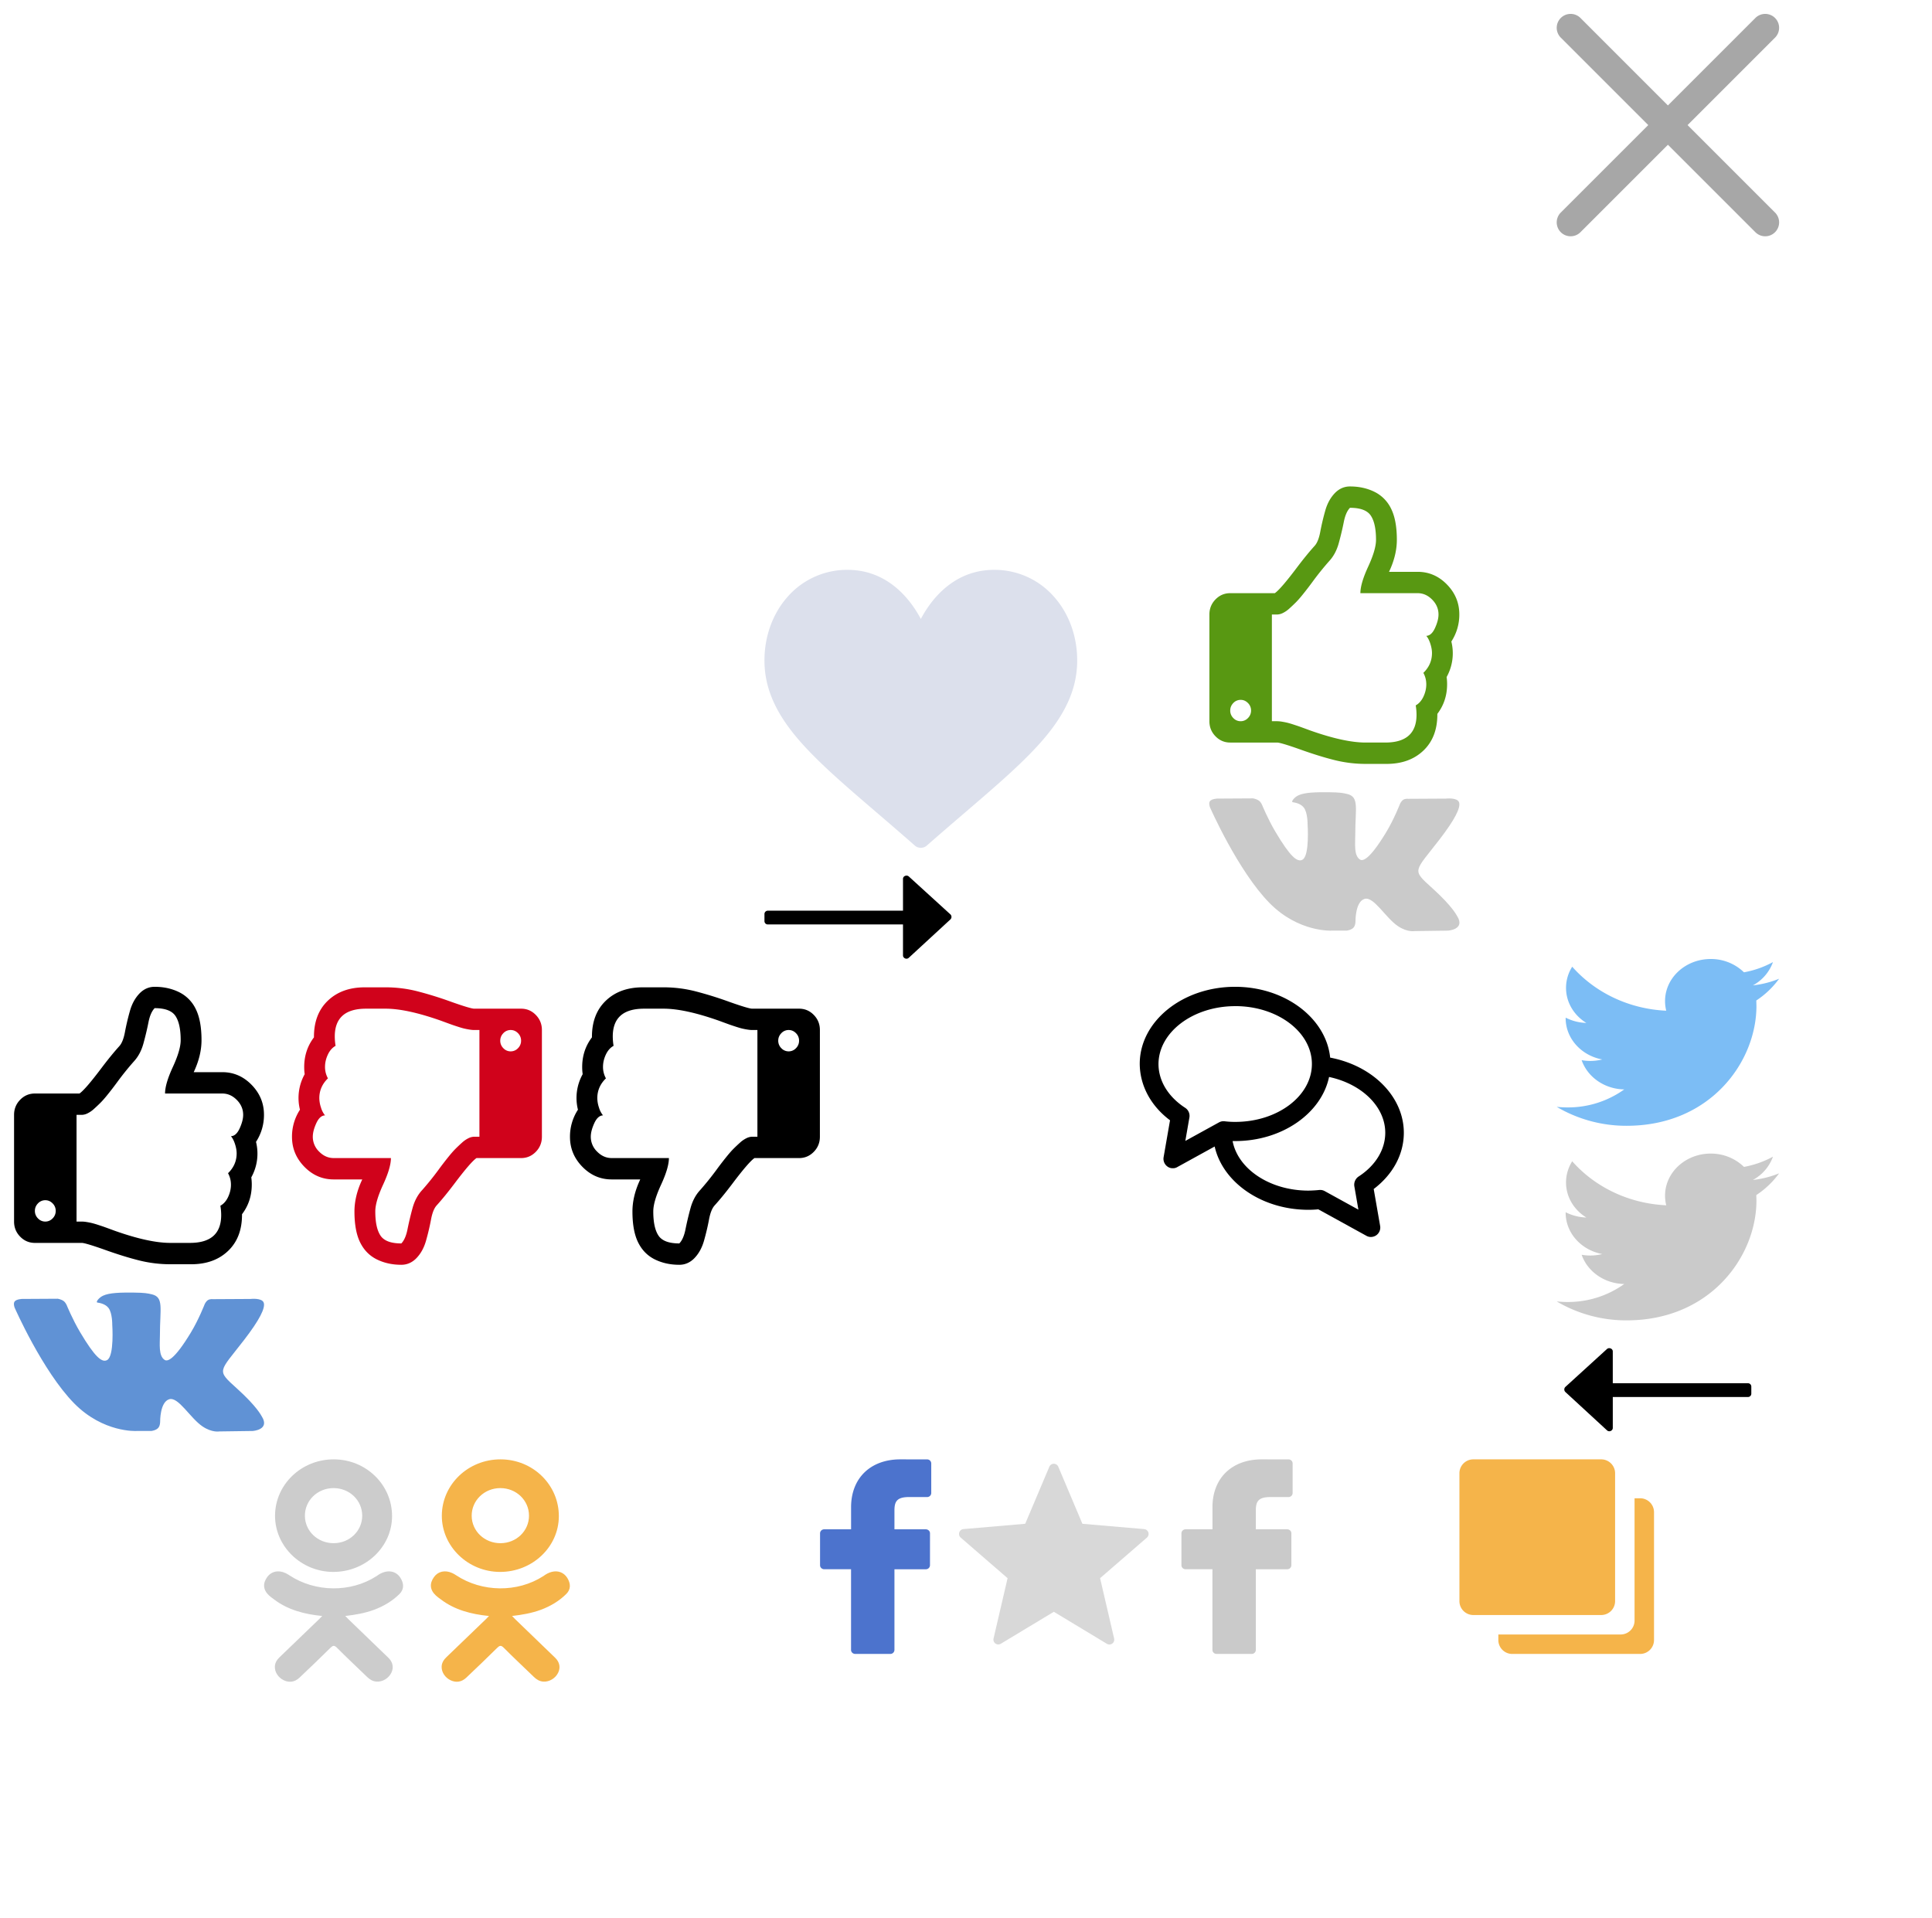 <svg width="139" height="138" viewBox="0 0 139 138" xmlns="http://www.w3.org/2000/svg" xmlns:xlink="http://www.w3.org/1999/xlink"><svg width="8" height="16" viewBox="-1 -1 8 16" id="i-arrow-bottom-slider_white" x="129" y="32" xmlns="http://www.w3.org/2000/svg"><path fill="#FFF" d="M3.212 13.377l2.725-2.99a.25.25 0 0 0 .04-.272.226.226 0 0 0-.227-.148H3.476V.249a.242.242 0 0 0-.07-.179.243.243 0 0 0-.179-.07h-.491a.242.242 0 0 0-.18.07.243.243 0 0 0-.07.18v9.717H.27c-.104 0-.18.05-.226.148a.243.243 0 0 0 .047.272l2.756 2.99a.254.254 0 0 0 .366 0z"/></svg><svg width="16" height="8" viewBox="-1 -1 16 8" id="i-arrow-left-slider_black" x="111" y="96" xmlns="http://www.w3.org/2000/svg"><path d="M.623 2.788L3.613.063a.25.25 0 0 1 .272-.04.226.226 0 0 1 .148.227v2.274h9.718a.24.24 0 0 1 .249.249v.491a.242.242 0 0 1-.07.18.243.243 0 0 1-.18.07H4.034V5.73c0 .104-.05.18-.148.226a.243.243 0 0 1-.272-.047L.623 3.154a.254.254 0 0 1 0-.366z"/></svg><svg width="32" height="20" viewBox="-1 -1 32 20" id="i-arrow-left-slider_white" x="54" y="20" xmlns="http://www.w3.org/2000/svg"><defs><filter id="aca" width="160.9%" height="240%" x="-30.4%" y="-50%" filterUnits="objectBoundingBox"><feOffset dy="2" in="SourceAlpha" result="shadowOffsetOuter1"/><feGaussianBlur in="shadowOffsetOuter1" result="shadowBlurOuter1" stdDeviation="2"/><feColorMatrix in="shadowBlurOuter1" result="shadowMatrixOuter1" values="0 0 0 0 0 0 0 0 0 0 0 0 0 0 0 0 0 0 0.5 0"/><feMerge><feMergeNode in="shadowMatrixOuter1"/><feMergeNode in="SourceGraphic"/></feMerge></filter></defs><path fill="#FFF" d="M21.977 4.647L17.065.104a.406.406 0 0 0-.448-.064c-.162.069-.243.194-.243.376v3.79H.409A.395.395 0 0 0 0 4.621v.82a.396.396 0 0 0 .41.415h15.964v3.696c0 .173.081.298.243.376.162.07.312.043.448-.078l4.912-4.594a.427.427 0 0 0 0-.61z" filter="url(#aca)" transform="matrix(-1 0 0 1 26 2)"/></svg><svg width="16" height="8" viewBox="-1 -1 16 8" id="i-arrow-right-slider_black" x="54" y="62" xmlns="http://www.w3.org/2000/svg"><path d="M13.377 2.788L10.387.063a.25.25 0 0 0-.272-.04.226.226 0 0 0-.148.227v2.274H.249a.242.242 0 0 0-.179.07.243.243 0 0 0-.07.179v.491c0 .073.023.133.07.18.047.046.107.07.18.07h9.717V5.73c0 .104.05.18.148.226a.24.24 0 0 0 .272-.047l2.99-2.756a.254.254 0 0 0 0-.366z"/></svg><svg width="32" height="20" viewBox="-1 -1 32 20" id="i-arrow-right-slider_white" x="54" xmlns="http://www.w3.org/2000/svg"><defs><filter id="aea" width="160.9%" height="240%" x="-30.4%" y="-50%" filterUnits="objectBoundingBox"><feOffset dy="2" in="SourceAlpha" result="shadowOffsetOuter1"/><feGaussianBlur in="shadowOffsetOuter1" result="shadowBlurOuter1" stdDeviation="2"/><feColorMatrix in="shadowBlurOuter1" result="shadowMatrixOuter1" values="0 0 0 0 0 0 0 0 0 0 0 0 0 0 0 0 0 0 0.5 0"/><feMerge><feMergeNode in="shadowMatrixOuter1"/><feMergeNode in="SourceGraphic"/></feMerge></filter></defs><path fill="#FFF" d="M21.977 4.647L17.065.104a.406.406 0 0 0-.448-.064c-.162.069-.243.194-.243.376v3.79H.409A.395.395 0 0 0 0 4.621v.82a.396.396 0 0 0 .41.415h15.964v3.696c0 .173.081.298.243.376.162.07.312.043.448-.078l4.912-4.594a.427.427 0 0 0 0-.61z" filter="url(#aea)" transform="translate(4 2)"/></svg><svg width="8" height="16" viewBox="-1 -1 8 16" id="i-arrow-top-slider_white" x="129" y="16" xmlns="http://www.w3.org/2000/svg"><path fill="#FFF" d="M3.212.623l2.725 2.99a.25.25 0 0 1 .04.272.226.226 0 0 1-.227.148H3.476v9.718a.242.242 0 0 1-.07.179.243.243 0 0 1-.179.07h-.491a.242.242 0 0 1-.18-.07.243.243 0 0 1-.07-.18V4.034H.27a.235.235 0 0 1-.226-.148.243.243 0 0 1 .047-.272L2.846.623a.254.254 0 0 1 .366 0z"/></svg><svg width="16" height="16" viewBox="-1 -1 16 16" id="i-close" y="122" xmlns="http://www.w3.org/2000/svg"><path fill="#fff" d="M13.628 13.403a1.27 1.27 0 0 1-1.797 0L7.112 8.685 2.17 13.628A1.27 1.27 0 1 1 .372 11.83l4.943-4.943L.597 2.169A1.27 1.27 0 1 1 2.394.372l4.718 4.719L11.606.597a1.27 1.27 0 1 1 1.797 1.797L8.909 6.888l4.719 4.718a1.27 1.27 0 0 1 0 1.797z"/></svg><svg width="18" height="18" viewBox="-1 -1 18 18" id="i-close-gray" x="111" xmlns="http://www.w3.org/2000/svg"><path fill="#A7A7A7" d="M9.415 8l6.292-6.292A1 1 0 1 0 14.293.293L8 6.585 1.708.293A1 1 0 1 0 .293 1.708L6.586 8 .293 14.292a1 1 0 1 0 1.415 1.415L8 9.415l6.293 6.292a.998.998 0 0 0 1.414 0 1 1 0 0 0 0-1.415L9.415 8z"/></svg><svg width="16" height="16" viewBox="-1 -1 16 16" id="i-close-img" x="42" y="104" xmlns="http://www.w3.org/2000/svg"><path fill="#FFF" d="M8.238 7l5.505-5.505A.875.875 0 1 0 12.505.257L7 5.762 1.495.257A.875.875 0 1 0 .257 1.495L5.762 7 .257 12.506a.875.875 0 1 0 1.238 1.237L7 8.238l5.505 5.505a.873.873 0 0 0 1.238 0 .875.875 0 0 0 0-1.238L8.238 7z"/></svg><svg width="21" height="20" viewBox="-1 -1 21 20" id="i-comments_black" x="81" y="70" xmlns="http://www.w3.org/2000/svg"><path d="M2.179 9.604l-.46 2.645a.682.682 0 0 0 .269.679.62.62 0 0 0 .393.126.584.584 0 0 0 .314-.08L5.39 11.49c.584 2.588 3.391 4.555 6.749 4.555.236 0 .472-.012.707-.035l3.47 1.91a.64.64 0 0 0 .315.08c.134 0 .28-.046.393-.127a.682.682 0 0 0 .27-.678l-.461-2.646C18.214 13.503 19 12.054 19 10.501c0-2.576-2.212-4.82-5.3-5.406C13.408 2.255 10.455 0 6.86 0 3.077 0 0 2.484 0 5.544c.011 1.564.797 3.025 2.179 4.06zm15.485.897c0 1.208-.696 2.358-1.92 3.151a.71.71 0 0 0-.304.702l.292 1.68-2.425-1.335a.676.676 0 0 0-.393-.08 9.005 9.005 0 0 1-.775.045c-2.774 0-5.076-1.552-5.458-3.565h.18c3.391 0 6.21-2.001 6.76-4.612 2.37.506 4.043 2.15 4.043 4.014zM6.872 1.39c3.043 0 5.514 1.864 5.514 4.164S9.916 9.72 6.872 9.72a5.95 5.95 0 0 1-.774-.046.677.677 0 0 0-.394.08L3.28 11.088l.292-1.68a.69.69 0 0 0-.303-.701c-1.224-.794-1.92-1.944-1.92-3.152.01-2.289 2.481-4.163 5.524-4.163z"/></svg><svg width="21" height="20" viewBox="-1 -1 21 20" id="i-comments_white" x="60" y="70" xmlns="http://www.w3.org/2000/svg"><path fill="#fff" d="M2.179 9.604l-.46 2.645a.682.682 0 0 0 .269.679.62.62 0 0 0 .393.126.584.584 0 0 0 .314-.08L5.39 11.49c.584 2.588 3.391 4.555 6.749 4.555.236 0 .472-.012.707-.035l3.47 1.91a.64.64 0 0 0 .315.08c.134 0 .28-.046.393-.127a.682.682 0 0 0 .27-.678l-.461-2.646C18.214 13.503 19 12.054 19 10.501c0-2.576-2.212-4.82-5.3-5.406C13.408 2.255 10.455 0 6.86 0 3.077 0 0 2.484 0 5.544c.011 1.564.797 3.025 2.179 4.06zm15.485.897c0 1.208-.696 2.358-1.92 3.151a.71.71 0 0 0-.304.702l.292 1.68-2.425-1.335a.676.676 0 0 0-.393-.08 9.005 9.005 0 0 1-.775.045c-2.774 0-5.076-1.552-5.458-3.565h.18c3.391 0 6.21-2.001 6.76-4.612 2.37.506 4.043 2.15 4.043 4.014zM6.872 1.39c3.043 0 5.514 1.864 5.514 4.164S9.916 9.72 6.872 9.72a5.95 5.95 0 0 1-.774-.046.677.677 0 0 0-.394.08L3.28 11.088l.292-1.68a.69.69 0 0 0-.303-.701c-1.224-.794-1.92-1.944-1.92-3.152.01-2.289 2.481-4.163 5.524-4.163z"/></svg><svg width="20" height="22" viewBox="-1 -1 20 22" id="i-dis_black" x="40" y="70" xmlns="http://www.w3.org/2000/svg"><path d="M.581 8.843A3.53 3.53 0 0 0 .008 10.8c0 .823.296 1.539.889 2.147.593.608 1.296.912 2.107.912h2.06c-.374.792-.562 1.56-.562 2.303 0 .936.137 1.68.41 2.231.273.552.672.958 1.194 1.218.524.26 1.113.39 1.768.39.398 0 .75-.148 1.054-.444.335-.336.577-.768.725-1.296.149-.527.268-1.033.358-1.517.09-.484.228-.826.415-1.026.383-.424.8-.936 1.253-1.535.788-1.048 1.323-1.668 1.603-1.86h3.208c.414 0 .767-.15 1.06-.45.292-.3.438-.661.438-1.085V3.109c0-.424-.146-.785-.439-1.085-.292-.3-.645-.45-1.059-.45h-3.371c-.172 0-.71-.16-1.616-.48A26.42 26.42 0 0 0 8.97.308a9.23 9.23 0 0 0-2.22-.27H5.24c-1.1 0-1.986.322-2.657.966-.671.644-1.003 1.521-.995 2.633-.468.616-.702 1.328-.702 2.135 0 .176.011.348.035.516a3.511 3.511 0 0 0-.34 2.555zm14.633-5.506a.712.712 0 0 1 .527-.228c.203 0 .378.076.527.228a.747.747 0 0 1 .222.54.747.747 0 0 1-.222.54.712.712 0 0 1-.527.228.711.711 0 0 1-.527-.228.747.747 0 0 1-.223-.54c0-.208.075-.388.223-.54zM1.757 9.814c.168-.367.377-.555.627-.563a1.634 1.634 0 0 1-.293-.57 2.205 2.205 0 0 1-.117-.666c0-.552.207-1.028.62-1.427a1.69 1.69 0 0 1-.21-.828c0-.296.068-.59.204-.882.137-.291.322-.501.556-.63a4.2 4.2 0 0 1-.058-.67c0-1.336.75-2.004 2.248-2.004H6.75c1.022 0 2.357.292 4.004.876a85.163 85.163 0 0 0 .755.276c.09.032.226.077.41.137.183.06.331.104.444.132.114.028.242.054.387.078.144.024.267.036.368.036h.375v7.677h-.375a.987.987 0 0 0-.415.108 1.96 1.96 0 0 0-.468.324c-.16.144-.31.286-.451.426-.14.14-.297.316-.469.528a23.656 23.656 0 0 0-.772 1.002 20.74 20.74 0 0 1-1.17 1.452c-.32.343-.553.78-.697 1.313a22.176 22.176 0 0 0-.357 1.505c-.094.472-.242.812-.445 1.02-.75 0-1.249-.188-1.499-.564-.25-.376-.374-.956-.374-1.74 0-.471.187-1.113.562-1.925.375-.811.562-1.45.562-1.913h-4.12c-.391 0-.739-.154-1.043-.462a1.48 1.48 0 0 1-.457-1.074c0-.28.084-.603.252-.972z"/></svg><svg width="20" height="22" viewBox="-1 -1 20 22" id="i-dis_red" x="20" y="70" xmlns="http://www.w3.org/2000/svg"><path fill="#D0021B" d="M.581 8.843A3.53 3.53 0 0 0 .008 10.8c0 .823.296 1.539.889 2.147.593.608 1.296.912 2.107.912h2.06c-.374.792-.562 1.56-.562 2.303 0 .936.137 1.68.41 2.231.273.552.672.958 1.194 1.218.524.26 1.113.39 1.768.39.398 0 .75-.148 1.054-.444.335-.336.577-.768.725-1.296.149-.527.268-1.033.358-1.517.09-.484.228-.826.415-1.026.383-.424.8-.936 1.253-1.535.788-1.048 1.323-1.668 1.603-1.86h3.208c.414 0 .767-.15 1.06-.45.292-.3.438-.661.438-1.085V3.109c0-.424-.146-.785-.439-1.085-.292-.3-.645-.45-1.059-.45h-3.371c-.172 0-.71-.16-1.616-.48A26.42 26.42 0 0 0 8.97.308a9.23 9.23 0 0 0-2.22-.27H5.24c-1.1 0-1.986.322-2.657.966-.671.644-1.003 1.521-.995 2.633-.468.616-.702 1.328-.702 2.135 0 .176.011.348.035.516a3.511 3.511 0 0 0-.34 2.555zm14.633-5.506a.712.712 0 0 1 .527-.228c.203 0 .378.076.527.228a.747.747 0 0 1 .222.54.747.747 0 0 1-.222.54.712.712 0 0 1-.527.228.711.711 0 0 1-.527-.228.747.747 0 0 1-.223-.54c0-.208.075-.388.223-.54zM1.757 9.814c.168-.367.377-.555.627-.563a1.634 1.634 0 0 1-.293-.57 2.205 2.205 0 0 1-.117-.666c0-.552.207-1.028.62-1.427a1.69 1.69 0 0 1-.21-.828c0-.296.068-.59.204-.882.137-.291.322-.501.556-.63a4.2 4.2 0 0 1-.058-.67c0-1.336.75-2.004 2.248-2.004H6.75c1.022 0 2.357.292 4.004.876a85.163 85.163 0 0 0 .755.276c.09.032.226.077.41.137.183.06.331.104.444.132.114.028.242.054.387.078.144.024.267.036.368.036h.375v7.677h-.375a.987.987 0 0 0-.415.108 1.96 1.96 0 0 0-.468.324c-.16.144-.31.286-.451.426-.14.14-.297.316-.469.528a23.656 23.656 0 0 0-.772 1.002 20.74 20.74 0 0 1-1.17 1.452c-.32.343-.553.78-.697 1.313a22.176 22.176 0 0 0-.357 1.505c-.094.472-.242.812-.445 1.02-.75 0-1.249-.188-1.499-.564-.25-.376-.374-.956-.374-1.74 0-.471.187-1.113.562-1.925.375-.811.562-1.45.562-1.913h-4.12c-.391 0-.739-.154-1.043-.462a1.48 1.48 0 0 1-.457-1.074c0-.28.084-.603.252-.972z"/></svg><svg width="11" height="14" viewBox="-1 -1 11 14" id="i-eur" x="16" y="122" xmlns="http://www.w3.org/2000/svg"><path d="M1.83 3.86c.25-1.15.727-2.012 1.433-2.587C3.968.697 4.87.41 5.97.41c.44 0 .812.03 1.118.09.305.06.612.145.922.255l-.39 1.47a4.493 4.493 0 0 0-1.665-.3c-.68 0-1.202.172-1.567.517-.366.346-.618.818-.758 1.418h3.405l-.24 1.275H3.45c-.01.12-.015.232-.015.338v.607c0 .09.005.19.015.3h3.105L6.3 7.67H3.615c.16.74.437 1.257.833 1.553.395.295.887.442 1.477.442A4.67 4.67 0 0 0 7.89 9.26l.375 1.455a5.96 5.96 0 0 1-2.415.48c-1.21 0-2.14-.31-2.79-.93-.65-.62-1.075-1.485-1.275-2.595H.57V6.38h1.095c-.01-.11-.015-.21-.015-.3v-.615c0-.11.005-.22.015-.33H.57V3.86h1.26z" fill="#fff" fill-rule="evenodd"/></svg><svg width="10" height="16" viewBox="-1 -1 10 16" id="i-fb" x="84" y="104" xmlns="http://www.w3.org/2000/svg"><path fill="#CACACA" d="M7.699.003L5.779 0C3.625 0 2.232 1.352 2.232 3.445v1.589H.301A.294.294 0 0 0 0 5.32v2.3c0 .158.135.286.302.286H2.23v5.808c0 .157.135.285.302.285H5.05a.294.294 0 0 0 .302-.285V7.907h2.255a.294.294 0 0 0 .302-.286L7.91 5.32a.278.278 0 0 0-.088-.202.31.31 0 0 0-.214-.084H5.352V3.687c0-.647.163-.975 1.054-.975h1.292A.294.294 0 0 0 8 2.425V.288a.294.294 0 0 0-.301-.285z"/></svg><svg width="10" height="16" viewBox="-1 -1 10 16" id="i-fb-color" x="58" y="104" xmlns="http://www.w3.org/2000/svg"><path fill="#4C73CD" d="M7.699.003L5.779 0C3.625 0 2.232 1.352 2.232 3.445v1.589H.301A.294.294 0 0 0 0 5.32v2.3c0 .158.135.286.302.286H2.23v5.808c0 .157.135.285.302.285H5.05a.294.294 0 0 0 .302-.285V7.907h2.255a.294.294 0 0 0 .302-.286L7.91 5.32a.278.278 0 0 0-.088-.202.31.31 0 0 0-.214-.084H5.352V3.687c0-.647.163-.975 1.054-.975h1.292A.294.294 0 0 0 8 2.425V.288a.294.294 0 0 0-.301-.285z"/></svg><svg width="10" height="16" viewBox="-1 -1 10 16" id="i-fb_white" x="94" y="104" xmlns="http://www.w3.org/2000/svg"><path fill="#fff" d="M7.699.003L5.779 0C3.625 0 2.232 1.352 2.232 3.445v1.589H.301A.294.294 0 0 0 0 5.32v2.3c0 .158.135.286.302.286H2.23v5.808c0 .157.135.285.302.285H5.05a.294.294 0 0 0 .302-.285V7.907h2.255a.294.294 0 0 0 .302-.286L7.91 5.32a.278.278 0 0 0-.088-.202.31.31 0 0 0-.214-.084H5.352V3.687c0-.647.163-.975 1.054-.975h1.292A.294.294 0 0 0 8 2.425V.288a.294.294 0 0 0-.301-.285z"/></svg><svg width="25" height="18" viewBox="-1 -1 25 18" id="i-forex-arrow" x="86" xmlns="http://www.w3.org/2000/svg"><path fill="#FFF" d="M18.221 0v1.37h2.328L12.95 8.614 9.84 5.65 0 15.032 1.015 16 9.84 7.585l3.11 2.967 8.614-8.215v2.22H23V0z"/></svg><svg width="23" height="16" viewBox="-1 -1 23 16" id="i-google-plus_white" x="86" y="18" xmlns="http://www.w3.org/2000/svg"><path fill="#FFF" d="M7.368 8.444a.46.46 0 0 1-.45-.469V6.256a.46.46 0 0 1 .45-.469h6.066s-.003 1.56-.008 1.607C13.23 11.076 10.302 14 6.718 14 2.992 14-.026 10.839 0 6.95.026 3.09 3.148-.074 6.852.001a6.557 6.557 0 0 1 4.485 1.917.483.483 0 0 1 0 .682L10.13 3.782a.439.439 0 0 1-.614.002 4.06 4.06 0 0 0-2.799-1.127c-2.353 0-4.257 2.042-4.165 4.515.086 2.307 1.918 4.154 4.134 4.17 1.826.015 3.386-1.201 3.962-2.898h-3.28zm11.626-2.5h1.611c.218 0 .395.183.395.41v1.414a.403.403 0 0 1-.395.41h-1.611v1.68a.403.403 0 0 1-.395.411h-1.357a.403.403 0 0 1-.394-.41v-1.68h-1.612a.403.403 0 0 1-.395-.411V6.354c0-.227.177-.41.395-.41h1.612v-1.68c0-.227.177-.411.394-.411H18.6c.218 0 .395.184.395.41v1.68z"/></svg><svg width="18" height="18" viewBox="-1 -1 18 18" id="i-insta" x="111" y="32" xmlns="http://www.w3.org/2000/svg"><path d="M16 11.964A4.04 4.04 0 0 1 11.964 16H4.036A4.04 4.04 0 0 1 0 11.964V4.036A4.04 4.04 0 0 1 4.036 0h7.928A4.04 4.04 0 0 1 16 4.036v7.928zM11.874 1.882H4.126a2.246 2.246 0 0 0-2.244 2.244v7.748a2.246 2.246 0 0 0 2.244 2.244h7.748a2.246 2.246 0 0 0 2.244-2.244V4.126a2.246 2.246 0 0 0-2.244-2.244zM8 12.235A4.24 4.24 0 0 1 3.765 8 4.24 4.24 0 0 1 8 3.765 4.24 4.24 0 0 1 12.235 8 4.24 4.24 0 0 1 8 12.235zm4.235-7.53a.942.942 0 0 1 0-1.881.942.942 0 0 1 0 1.882zM8 5.648A2.356 2.356 0 0 0 5.647 8 2.356 2.356 0 0 0 8 10.353a2.356 2.356 0 0 0 2.353-2.354A2.355 2.355 0 0 0 8 5.647z" fill="#FFF" fill-rule="nonzero"/></svg><svg width="25" height="22" viewBox="-1 -1 25 22" id="i-like-disabled" x="54" y="40" xmlns="http://www.w3.org/2000/svg"><path fill="#DCE0EC" d="M20.858 1.965A5.686 5.686 0 0 0 16.523 0c-2.37 0-3.871 1.425-4.713 2.62a8.69 8.69 0 0 0-.56.913 8.682 8.682 0 0 0-.56-.913C9.848 1.425 8.347 0 5.977 0a5.687 5.687 0 0 0-4.335 1.965C.583 3.173 0 4.792 0 6.522c0 1.884.73 3.636 2.3 5.514 1.403 1.679 3.42 3.409 5.757 5.412.871.747 1.771 1.519 2.73 2.362l.029.026a.655.655 0 0 0 .868 0l.029-.026c.959-.843 1.859-1.615 2.73-2.362 2.336-2.003 4.354-3.733 5.757-5.412 1.57-1.878 2.3-3.63 2.3-5.514 0-1.73-.583-3.349-1.642-4.557z"/></svg><svg width="20" height="22" viewBox="-1 -1 20 22" id="i-like_black" y="70" xmlns="http://www.w3.org/2000/svg"><path d="M17.419 11.157a3.53 3.53 0 0 0 .573-1.956c0-.823-.296-1.539-.889-2.147-.593-.608-1.296-.912-2.107-.912h-2.06c.374-.792.562-1.56.562-2.303 0-.936-.137-1.68-.41-2.231A2.605 2.605 0 0 0 11.894.39C11.37.13 10.78 0 10.126 0c-.398 0-.75.148-1.054.444-.335.336-.577.768-.725 1.296a17.218 17.218 0 0 0-.358 1.517c-.09.484-.228.826-.415 1.026-.383.424-.8.936-1.253 1.535-.788 1.048-1.323 1.668-1.603 1.86H1.51c-.414 0-.767.15-1.06.45-.292.3-.438.661-.438 1.085v7.678c0 .424.146.785.439 1.085.292.3.645.45 1.059.45h3.371c.172 0 .71.16 1.616.48.96.344 1.805.606 2.534.786.73.18 1.47.27 2.219.27h1.51c1.1 0 1.986-.322 2.657-.966.671-.644 1.003-1.521.995-2.633.468-.616.702-1.328.702-2.135 0-.176-.011-.348-.035-.516a3.511 3.511 0 0 0 .34-2.555zM2.786 16.663a.712.712 0 0 1-.527.228.712.712 0 0 1-.527-.228.747.747 0 0 1-.222-.54c0-.208.074-.388.222-.54a.712.712 0 0 1 .527-.228c.203 0 .379.076.527.228a.747.747 0 0 1 .223.54.747.747 0 0 1-.223.54zm13.457-6.477c-.168.367-.377.555-.627.563.118.136.215.326.293.57.078.244.117.466.117.666 0 .552-.207 1.028-.62 1.427.14.256.21.532.21.828 0 .296-.068.59-.204.882-.137.291-.322.501-.556.63a4.2 4.2 0 0 1 .058.67c0 1.336-.75 2.004-2.248 2.004H11.25c-1.022 0-2.357-.292-4.004-.876a85.163 85.163 0 0 0-.755-.276c-.09-.032-.226-.077-.41-.137a6.455 6.455 0 0 0-.444-.132 5.183 5.183 0 0 0-.387-.078 2.305 2.305 0 0 0-.368-.036h-.375V9.214h.375a.987.987 0 0 0 .415-.108 1.96 1.96 0 0 0 .468-.324c.16-.144.31-.286.451-.426.14-.14.297-.316.469-.528a23.656 23.656 0 0 0 .772-1.002 20.74 20.74 0 0 1 1.17-1.452c.32-.343.553-.78.697-1.313.145-.532.264-1.033.357-1.505.094-.472.242-.812.445-1.02.75 0 1.249.188 1.499.564.25.376.374.956.374 1.74 0 .471-.187 1.113-.562 1.925-.375.811-.562 1.45-.562 1.913h4.12c.391 0 .739.154 1.043.462.304.308.457.666.457 1.074 0 .28-.084.603-.252.972z"/></svg><svg width="20" height="22" viewBox="-1 -1 20 22" id="i-like_green" x="86" y="34" xmlns="http://www.w3.org/2000/svg"><path fill="#589812" d="M17.419 11.157a3.53 3.53 0 0 0 .573-1.956c0-.823-.296-1.539-.889-2.147-.593-.608-1.296-.912-2.107-.912h-2.06c.374-.792.562-1.56.562-2.303 0-.936-.137-1.68-.41-2.231A2.605 2.605 0 0 0 11.894.39C11.37.13 10.78 0 10.126 0c-.398 0-.75.148-1.054.444-.335.336-.577.768-.725 1.296a17.218 17.218 0 0 0-.358 1.517c-.09.484-.228.826-.415 1.026-.383.424-.8.936-1.253 1.535-.788 1.048-1.323 1.668-1.603 1.86H1.51c-.414 0-.767.15-1.06.45-.292.3-.438.661-.438 1.085v7.678c0 .424.146.785.439 1.085.292.3.645.45 1.059.45h3.371c.172 0 .71.16 1.616.48.96.344 1.805.606 2.534.786.73.18 1.47.27 2.219.27h1.51c1.1 0 1.986-.322 2.657-.966.671-.644 1.003-1.521.995-2.633.468-.616.702-1.328.702-2.135 0-.176-.011-.348-.035-.516a3.511 3.511 0 0 0 .34-2.555zM2.786 16.663a.712.712 0 0 1-.527.228.712.712 0 0 1-.527-.228.747.747 0 0 1-.222-.54c0-.208.074-.388.222-.54a.712.712 0 0 1 .527-.228c.203 0 .379.076.527.228a.747.747 0 0 1 .223.54.747.747 0 0 1-.223.54zm13.457-6.477c-.168.367-.377.555-.627.563.118.136.215.326.293.57.078.244.117.466.117.666 0 .552-.207 1.028-.62 1.427.14.256.21.532.21.828 0 .296-.068.59-.204.882-.137.291-.322.501-.556.63a4.2 4.2 0 0 1 .058.67c0 1.336-.75 2.004-2.248 2.004H11.25c-1.022 0-2.357-.292-4.004-.876a85.163 85.163 0 0 0-.755-.276c-.09-.032-.226-.077-.41-.137a6.455 6.455 0 0 0-.444-.132 5.183 5.183 0 0 0-.387-.078 2.305 2.305 0 0 0-.368-.036h-.375V9.214h.375a.987.987 0 0 0 .415-.108 1.96 1.96 0 0 0 .468-.324c.16-.144.31-.286.451-.426.14-.14.297-.316.469-.528a23.656 23.656 0 0 0 .772-1.002 20.74 20.74 0 0 1 1.17-1.452c.32-.343.553-.78.697-1.313.145-.532.264-1.033.357-1.505.094-.472.242-.812.445-1.02.75 0 1.249.188 1.499.564.25.376.374.956.374 1.74 0 .471-.187 1.113-.562 1.925-.375.811-.562 1.45-.562 1.913h4.12c.391 0 .739.154 1.043.462.304.308.457.666.457 1.074 0 .28-.084.603-.252.972z"/></svg><svg width="12" height="18" viewBox="-1 -1 12 18" id="i-ok" x="18" y="104" xmlns="http://www.w3.org/2000/svg"><path fill="#CCC" d="M4.18 11.27c-1.29-.13-2.455-.435-3.451-1.184C.605 9.993.477 9.903.364 9.8c-.436-.402-.48-.863-.135-1.339.296-.406.791-.515 1.307-.281.1.045.194.101.285.162 1.858 1.226 4.41 1.26 6.274.055.184-.136.382-.247.61-.304.446-.11.86.048 1.1.422.272.427.269.844-.067 1.175-.516.509-1.136.877-1.825 1.133-.652.243-1.365.365-2.071.446.106.112.157.166.223.23.96.926 1.922 1.848 2.878 2.777.326.316.394.708.214 1.076-.196.403-.634.667-1.065.639-.272-.018-.485-.149-.674-.331-.724-.7-1.46-1.387-2.17-2.1-.206-.207-.305-.168-.487.012-.728.72-1.468 1.43-2.213 2.134-.334.317-.731.374-1.119.193-.412-.192-.674-.596-.654-1.002.014-.274.155-.484.35-.672.95-.91 1.896-1.824 2.843-2.736.063-.06.121-.125.212-.218zm.787-3.171C2.664 8.09.775 6.257.788 4.04.802 1.8 2.691-.006 5.018 0c2.33.006 4.2 1.838 4.189 4.102-.012 2.212-1.914 4.004-4.24 3.997zM7.06 4.046c-.004-1.1-.916-1.977-2.06-1.978-1.152-.001-2.073.891-2.064 2.001.009 1.097.929 1.967 2.075 1.963 1.143-.004 2.053-.886 2.049-1.986z"/></svg><svg width="12" height="18" viewBox="-1 -1 12 18" id="i-ok-color" x="30" y="104" xmlns="http://www.w3.org/2000/svg"><path fill="#F5B44A" d="M4.18 11.27c-1.29-.13-2.455-.435-3.451-1.184C.605 9.993.477 9.903.364 9.8c-.436-.402-.48-.863-.135-1.339.296-.406.791-.515 1.307-.281.1.045.194.101.285.162 1.858 1.226 4.41 1.26 6.274.055.184-.136.382-.247.61-.304.446-.11.86.048 1.1.422.272.427.269.844-.068 1.175-.515.509-1.135.877-1.824 1.133-.652.243-1.365.365-2.071.446.106.112.157.166.223.23.96.926 1.922 1.848 2.878 2.777.326.316.394.708.214 1.076-.196.403-.634.667-1.065.639-.272-.018-.485-.149-.674-.331-.724-.7-1.46-1.387-2.17-2.1-.206-.207-.305-.168-.487.012-.728.72-1.468 1.43-2.213 2.134-.334.317-.731.374-1.119.193-.412-.192-.674-.596-.654-1.002.014-.274.155-.484.35-.672.95-.91 1.896-1.824 2.843-2.736.063-.06.121-.125.212-.218zm.787-3.171C2.664 8.09.775 6.257.788 4.04.802 1.8 2.691-.006 5.018 0c2.33.006 4.2 1.838 4.189 4.102-.012 2.212-1.914 4.004-4.24 3.997zM7.06 4.046c-.004-1.1-.916-1.977-2.06-1.978-1.152-.001-2.073.891-2.064 2.001.009 1.097.929 1.967 2.075 1.963 1.143-.004 2.053-.886 2.049-1.986z"/></svg><svg width="12" height="18" viewBox="-1 -1 12 18" id="i-ok_white" x="111" y="50" xmlns="http://www.w3.org/2000/svg"><path fill="#fff" d="M4.18 11.27c-1.29-.13-2.455-.435-3.451-1.184C.605 9.993.477 9.903.364 9.8c-.436-.402-.48-.863-.135-1.339.296-.406.791-.515 1.307-.281.1.045.194.101.285.162 1.858 1.226 4.41 1.26 6.274.055.184-.136.382-.247.61-.304.446-.11.86.048 1.1.422.272.427.269.844-.067 1.175-.516.509-1.136.877-1.825 1.133-.652.243-1.365.365-2.071.446.106.112.157.166.223.23.96.926 1.922 1.848 2.878 2.777.326.316.394.708.214 1.076-.196.403-.634.667-1.065.639-.272-.018-.485-.149-.674-.331-.724-.7-1.46-1.387-2.17-2.1-.206-.207-.305-.168-.487.012-.728.72-1.468 1.43-2.213 2.134-.334.317-.731.374-1.119.193-.412-.192-.674-.596-.654-1.002.014-.274.155-.484.35-.672.95-.91 1.896-1.824 2.843-2.736.063-.06.121-.125.212-.218zm.787-3.171C2.664 8.09.775 6.257.788 4.04.802 1.8 2.691-.006 5.018 0c2.33.006 4.2 1.838 4.189 4.102-.012 2.212-1.914 4.004-4.24 3.997zM7.06 4.046c-.004-1.1-.916-1.977-2.06-1.978-1.152-.001-2.073.891-2.064 2.001.009 1.097.929 1.967 2.075 1.963 1.143-.004 2.053-.886 2.049-1.986z"/></svg><svg width="52" height="52" viewBox="-1 -1 52 52" id="i-play-lg" y="18" xmlns="http://www.w3.org/2000/svg"><g fill="none" fill-rule="evenodd"><circle cx="25" cy="25" r="24" stroke="#FFF" stroke-width="2"/><path fill="#FFF" fill-rule="nonzero" d="M22.086 16.782a.818.818 0 0 1 .838 0l9.99 7.471c.259.154.42.439.42.747s-.16.593-.42.747l-9.99 7.471a.819.819 0 0 1-.838 0 .869.869 0 0 1-.42-.747V17.529c0-.308.16-.593.42-.747z"/></g></svg><svg width="18" height="18" viewBox="-1 -1 18 18" id="i-search" y="104" xmlns="http://www.w3.org/2000/svg"><path fill="#FFF" d="M15.756 14.565l-3.874-3.958a6.368 6.368 0 0 0 1.542-4.15C13.424 2.896 10.476 0 6.853 0 3.229 0 .28 2.896.28 6.456c0 3.56 2.948 6.456 6.572 6.456a6.58 6.58 0 0 0 3.764-1.168l3.904 3.988a.858.858 0 0 0 .617.258.86.86 0 0 0 .594-.234.833.833 0 0 0 .024-1.191zM6.853 1.685c2.678 0 4.857 2.14 4.857 4.771s-2.18 4.772-4.857 4.772c-2.679 0-4.858-2.14-4.858-4.772 0-2.631 2.18-4.772 4.858-4.772z"/></svg><svg width="16" height="16" viewBox="-1 -1 16 16" id="i-star" x="68" y="104" xmlns="http://www.w3.org/2000/svg"><path fill="#D8D8D8" d="M7.14.53l1.735 4.106 4.441.382a.35.35 0 0 1 .2.613l-3.369 2.918 1.01 4.341a.35.35 0 0 1-.522.38L6.82 10.967l-3.817 2.301a.35.35 0 0 1-.521-.379l1.01-4.34L.12 5.63a.35.35 0 0 1 .2-.613l4.44-.382L6.496.531a.35.35 0 0 1 .645 0z"/></svg><svg width="18" height="14" viewBox="-1 -1 18 14" id="i-tw" x="111" y="82" xmlns="http://www.w3.org/2000/svg"><path fill="#CACACA" d="M16 1.42c-.589.24-1.22.404-1.885.477A3.1 3.1 0 0 0 15.558.222a6.96 6.96 0 0 1-2.086.735A3.405 3.405 0 0 0 11.077 0C9.264 0 7.794 1.357 7.794 3.03c0 .237.03.469.085.69C5.152 3.594 2.733 2.387 1.115.554A2.833 2.833 0 0 0 .67 2.077c0 1.052.58 1.98 1.46 2.522a3.492 3.492 0 0 1-1.487-.38v.038c0 1.467 1.132 2.692 2.632 2.971a3.584 3.584 0 0 1-.864.106c-.212 0-.417-.019-.618-.056.418 1.205 1.63 2.08 3.065 2.105a6.94 6.94 0 0 1-4.076 1.295c-.265 0-.526-.015-.783-.041A9.845 9.845 0 0 0 5.031 12c6.038 0 9.338-4.618 9.338-8.622l-.01-.393A6.303 6.303 0 0 0 16 1.42z"/></svg><svg width="18" height="14" viewBox="-1 -1 18 14" id="i-tw-color" x="111" y="68" xmlns="http://www.w3.org/2000/svg"><path fill="#7CBDF5" d="M16 1.42c-.589.24-1.22.404-1.885.477A3.1 3.1 0 0 0 15.558.222a6.96 6.96 0 0 1-2.086.735A3.405 3.405 0 0 0 11.077 0C9.264 0 7.794 1.357 7.794 3.03c0 .237.03.469.085.69C5.152 3.594 2.733 2.387 1.115.554A2.833 2.833 0 0 0 .67 2.077c0 1.052.58 1.98 1.46 2.522a3.492 3.492 0 0 1-1.487-.38v.038c0 1.467 1.132 2.692 2.632 2.971a3.584 3.584 0 0 1-.864.106c-.212 0-.417-.019-.618-.056.418 1.205 1.63 2.08 3.065 2.105a6.94 6.94 0 0 1-4.076 1.295c-.265 0-.526-.015-.783-.041A9.845 9.845 0 0 0 5.031 12c6.038 0 9.338-4.618 9.338-8.622l-.01-.393A6.303 6.303 0 0 0 16 1.42z"/></svg><svg width="18" height="14" viewBox="-1 -1 18 14" id="i-tw_white" x="111" y="18" xmlns="http://www.w3.org/2000/svg"><path fill="#fff" d="M16 1.42c-.589.24-1.22.404-1.885.477A3.1 3.1 0 0 0 15.558.222a6.96 6.96 0 0 1-2.086.735A3.405 3.405 0 0 0 11.077 0C9.264 0 7.794 1.357 7.794 3.03c0 .237.03.469.085.69C5.152 3.594 2.733 2.387 1.115.554A2.833 2.833 0 0 0 .67 2.077c0 1.052.58 1.98 1.46 2.522a3.492 3.492 0 0 1-1.487-.38v.038c0 1.467 1.132 2.692 2.632 2.971a3.584 3.584 0 0 1-.864.106c-.212 0-.417-.019-.618-.056.418 1.205 1.63 2.08 3.065 2.105a6.94 6.94 0 0 1-4.076 1.295c-.265 0-.526-.015-.783-.041A9.845 9.845 0 0 0 5.031 12c6.038 0 9.338-4.618 9.338-8.622l-.01-.393A6.303 6.303 0 0 0 16 1.42z"/></svg><svg width="16" height="16" viewBox="-1 -1 16 16" id="i-upload-img" x="104" y="104" xmlns="http://www.w3.org/2000/svg"><path fill="#F5B44A" fill-rule="evenodd" d="M12.6 2.8h.4a1 1 0 0 1 1 1V13a1 1 0 0 1-1 1H3.8a1 1 0 0 1-1-1v-.4h8.8a1 1 0 0 0 1-1V2.8zM1 0h9.2a1 1 0 0 1 1 1v9.2a1 1 0 0 1-1 1H1a1 1 0 0 1-1-1V1a1 1 0 0 1 1-1z"/></svg><svg width="10" height="16" viewBox="-1 -1 10 16" id="i-usa" x="129" xmlns="http://www.w3.org/2000/svg"><path d="M3.51 11.805c-.72-.05-1.302-.147-1.747-.293-.446-.145-.778-.277-.998-.397l.51-1.425c.32.16.707.305 1.163.435.455.13.972.195 1.552.195.69 0 1.167-.102 1.433-.308a.982.982 0 0 0 .397-.817c0-.23-.055-.43-.165-.6-.11-.17-.265-.32-.465-.45s-.437-.25-.713-.36c-.275-.11-.577-.225-.907-.345-.31-.11-.617-.235-.922-.375a3.652 3.652 0 0 1-.826-.518 2.387 2.387 0 0 1-.592-.742c-.15-.29-.225-.645-.225-1.065 0-.69.205-1.277.615-1.763.41-.485 1.04-.797 1.89-.937V.36h1.56v1.62c.48.04.91.107 1.29.203.38.095.68.187.9.277l-.375 1.485a9.508 9.508 0 0 0-1.027-.315c-.396-.1-.848-.15-1.358-.15-.54 0-.945.097-1.215.292a.937.937 0 0 0-.405.803c0 .2.04.367.12.502.08.136.2.255.36.36.16.106.355.205.585.3.23.096.49.193.78.293.41.16.797.327 1.163.502.365.176.682.38.952.615.27.236.482.513.638.833.155.32.232.7.232 1.14 0 .66-.205 1.23-.615 1.71-.41.48-1.085.79-2.025.93v1.875H3.51v-1.83z" fill="#fff" fill-rule="evenodd"/></svg><svg width="20" height="12" viewBox="-1 -1 20 12" id="i-vk" x="86" y="56" xmlns="http://www.w3.org/2000/svg"><path fill="#CACACA" d="M17.84 8.92c-.049-.08-.348-.713-1.788-2.014-1.508-1.363-1.305-1.142.51-3.498 1.107-1.435 1.549-2.311 1.41-2.686-.131-.357-.945-.263-.945-.263l-2.704.015s-.2-.026-.35.06c-.145.086-.239.283-.239.283s-.429 1.111-1 2.055c-1.205 1.993-1.688 2.098-1.885 1.974-.457-.288-.343-1.159-.343-1.776 0-1.932.3-2.737-.586-2.945C9.625.056 9.41.01 8.657.002 7.69-.008 6.873.006 6.41.226c-.308.147-.546.474-.4.493.178.023.583.106.798.39.278.368.268 1.194.268 1.194s.16 2.273-.372 2.555c-.366.194-.867-.201-1.941-2.01-.55-.925-.967-1.95-.967-1.95s-.08-.19-.222-.292C3.4.482 3.158.443 3.158.443L.586.458S.201.469.06.632c-.126.146-.01.446-.01.446s2.014 4.587 4.293 6.9c2.091 2.119 4.465 1.98 4.465 1.98h1.076s.325-.035.49-.21c.154-.16.148-.46.148-.46s-.021-1.405.65-1.612c.66-.204 1.508 1.358 2.407 1.96.68.454 1.196.355 1.196.355l2.404-.033s1.258-.076.662-1.039z"/></svg><svg width="20" height="12" viewBox="-1 -1 20 12" id="i-vk-color" y="92" xmlns="http://www.w3.org/2000/svg"><path fill="#6092D5" d="M17.84 8.92c-.049-.08-.348-.713-1.788-2.014-1.508-1.363-1.305-1.142.51-3.498 1.107-1.435 1.549-2.311 1.41-2.686-.131-.357-.945-.263-.945-.263l-2.704.015s-.2-.026-.35.06c-.145.086-.239.283-.239.283s-.429 1.111-1 2.055c-1.205 1.993-1.688 2.098-1.885 1.974-.457-.288-.343-1.159-.343-1.776 0-1.932.3-2.737-.586-2.945C9.625.056 9.41.01 8.657.002 7.69-.008 6.873.006 6.41.226c-.308.147-.546.474-.4.493.178.023.583.106.798.39.278.368.268 1.194.268 1.194s.16 2.273-.372 2.555c-.366.194-.867-.201-1.941-2.01-.55-.925-.967-1.95-.967-1.95s-.08-.19-.222-.292C3.4.482 3.158.443 3.158.443L.586.458S.201.469.06.632c-.126.146-.01.446-.01.446s2.014 4.587 4.293 6.9c2.091 2.119 4.465 1.98 4.465 1.98h1.076s.325-.035.49-.21c.154-.16.148-.46.148-.46s-.021-1.405.65-1.612c.66-.204 1.508 1.358 2.407 1.96.68.454 1.196.355 1.196.355l2.404-.033s1.258-.076.662-1.039z"/></svg><svg width="20" height="12" viewBox="-1 -1 20 12" id="i-vk_white" x="20" y="92" xmlns="http://www.w3.org/2000/svg"><path fill="#fff" d="M17.84 8.92c-.049-.08-.348-.713-1.788-2.014-1.508-1.363-1.305-1.142.51-3.498 1.107-1.435 1.549-2.311 1.41-2.686-.131-.357-.945-.263-.945-.263l-2.704.015s-.2-.026-.35.06c-.145.086-.239.283-.239.283s-.429 1.111-1 2.055c-1.205 1.993-1.688 2.098-1.885 1.974-.457-.288-.343-1.159-.343-1.776 0-1.932.3-2.737-.586-2.945C9.625.056 9.41.01 8.657.002 7.69-.008 6.873.006 6.41.226c-.308.147-.546.474-.4.493.178.023.583.106.798.39.278.368.268 1.194.268 1.194s.16 2.273-.372 2.555c-.366.194-.867-.201-1.941-2.01-.55-.925-.967-1.95-.967-1.95s-.08-.19-.222-.292C3.4.482 3.158.443 3.158.443L.586.458S.201.469.06.632c-.126.146-.01.446-.01.446s2.014 4.587 4.293 6.9c2.091 2.119 4.465 1.98 4.465 1.98h1.076s.325-.035.49-.21c.154-.16.148-.46.148-.46s-.021-1.405.65-1.612c.66-.204 1.508 1.358 2.407 1.96.68.454 1.196.355 1.196.355l2.404-.033s1.258-.076.662-1.039z"/></svg><svg width="54" height="18" viewBox="-1 -1 54 18" id="logo_white" xmlns="http://www.w3.org/2000/svg"><path fill="#FFF" fill-rule="evenodd" d="M8.828.439v2.348H5.663v13.015H3.165V2.787H0V.44h8.828zm8.936-.198C7.838.241 7.816 16 17.764 16c9.905 0 9.883-15.759 0-15.759zm0 13.279c6.524 0 6.524-10.777 0-10.777-6.503 0-6.524 10.777 0 10.777zM35.7 15.802L32.384 6.52l-3.294 9.283h-2.713L32.384 0l6.03 15.802H35.7zM51.957.44l-6.223 7.813L52 15.802h-3.294l-4.651-5.838-1.421 1.624v4.214h-2.52V.44h2.52v7.748L48.814.44h3.143z"/></svg></svg>